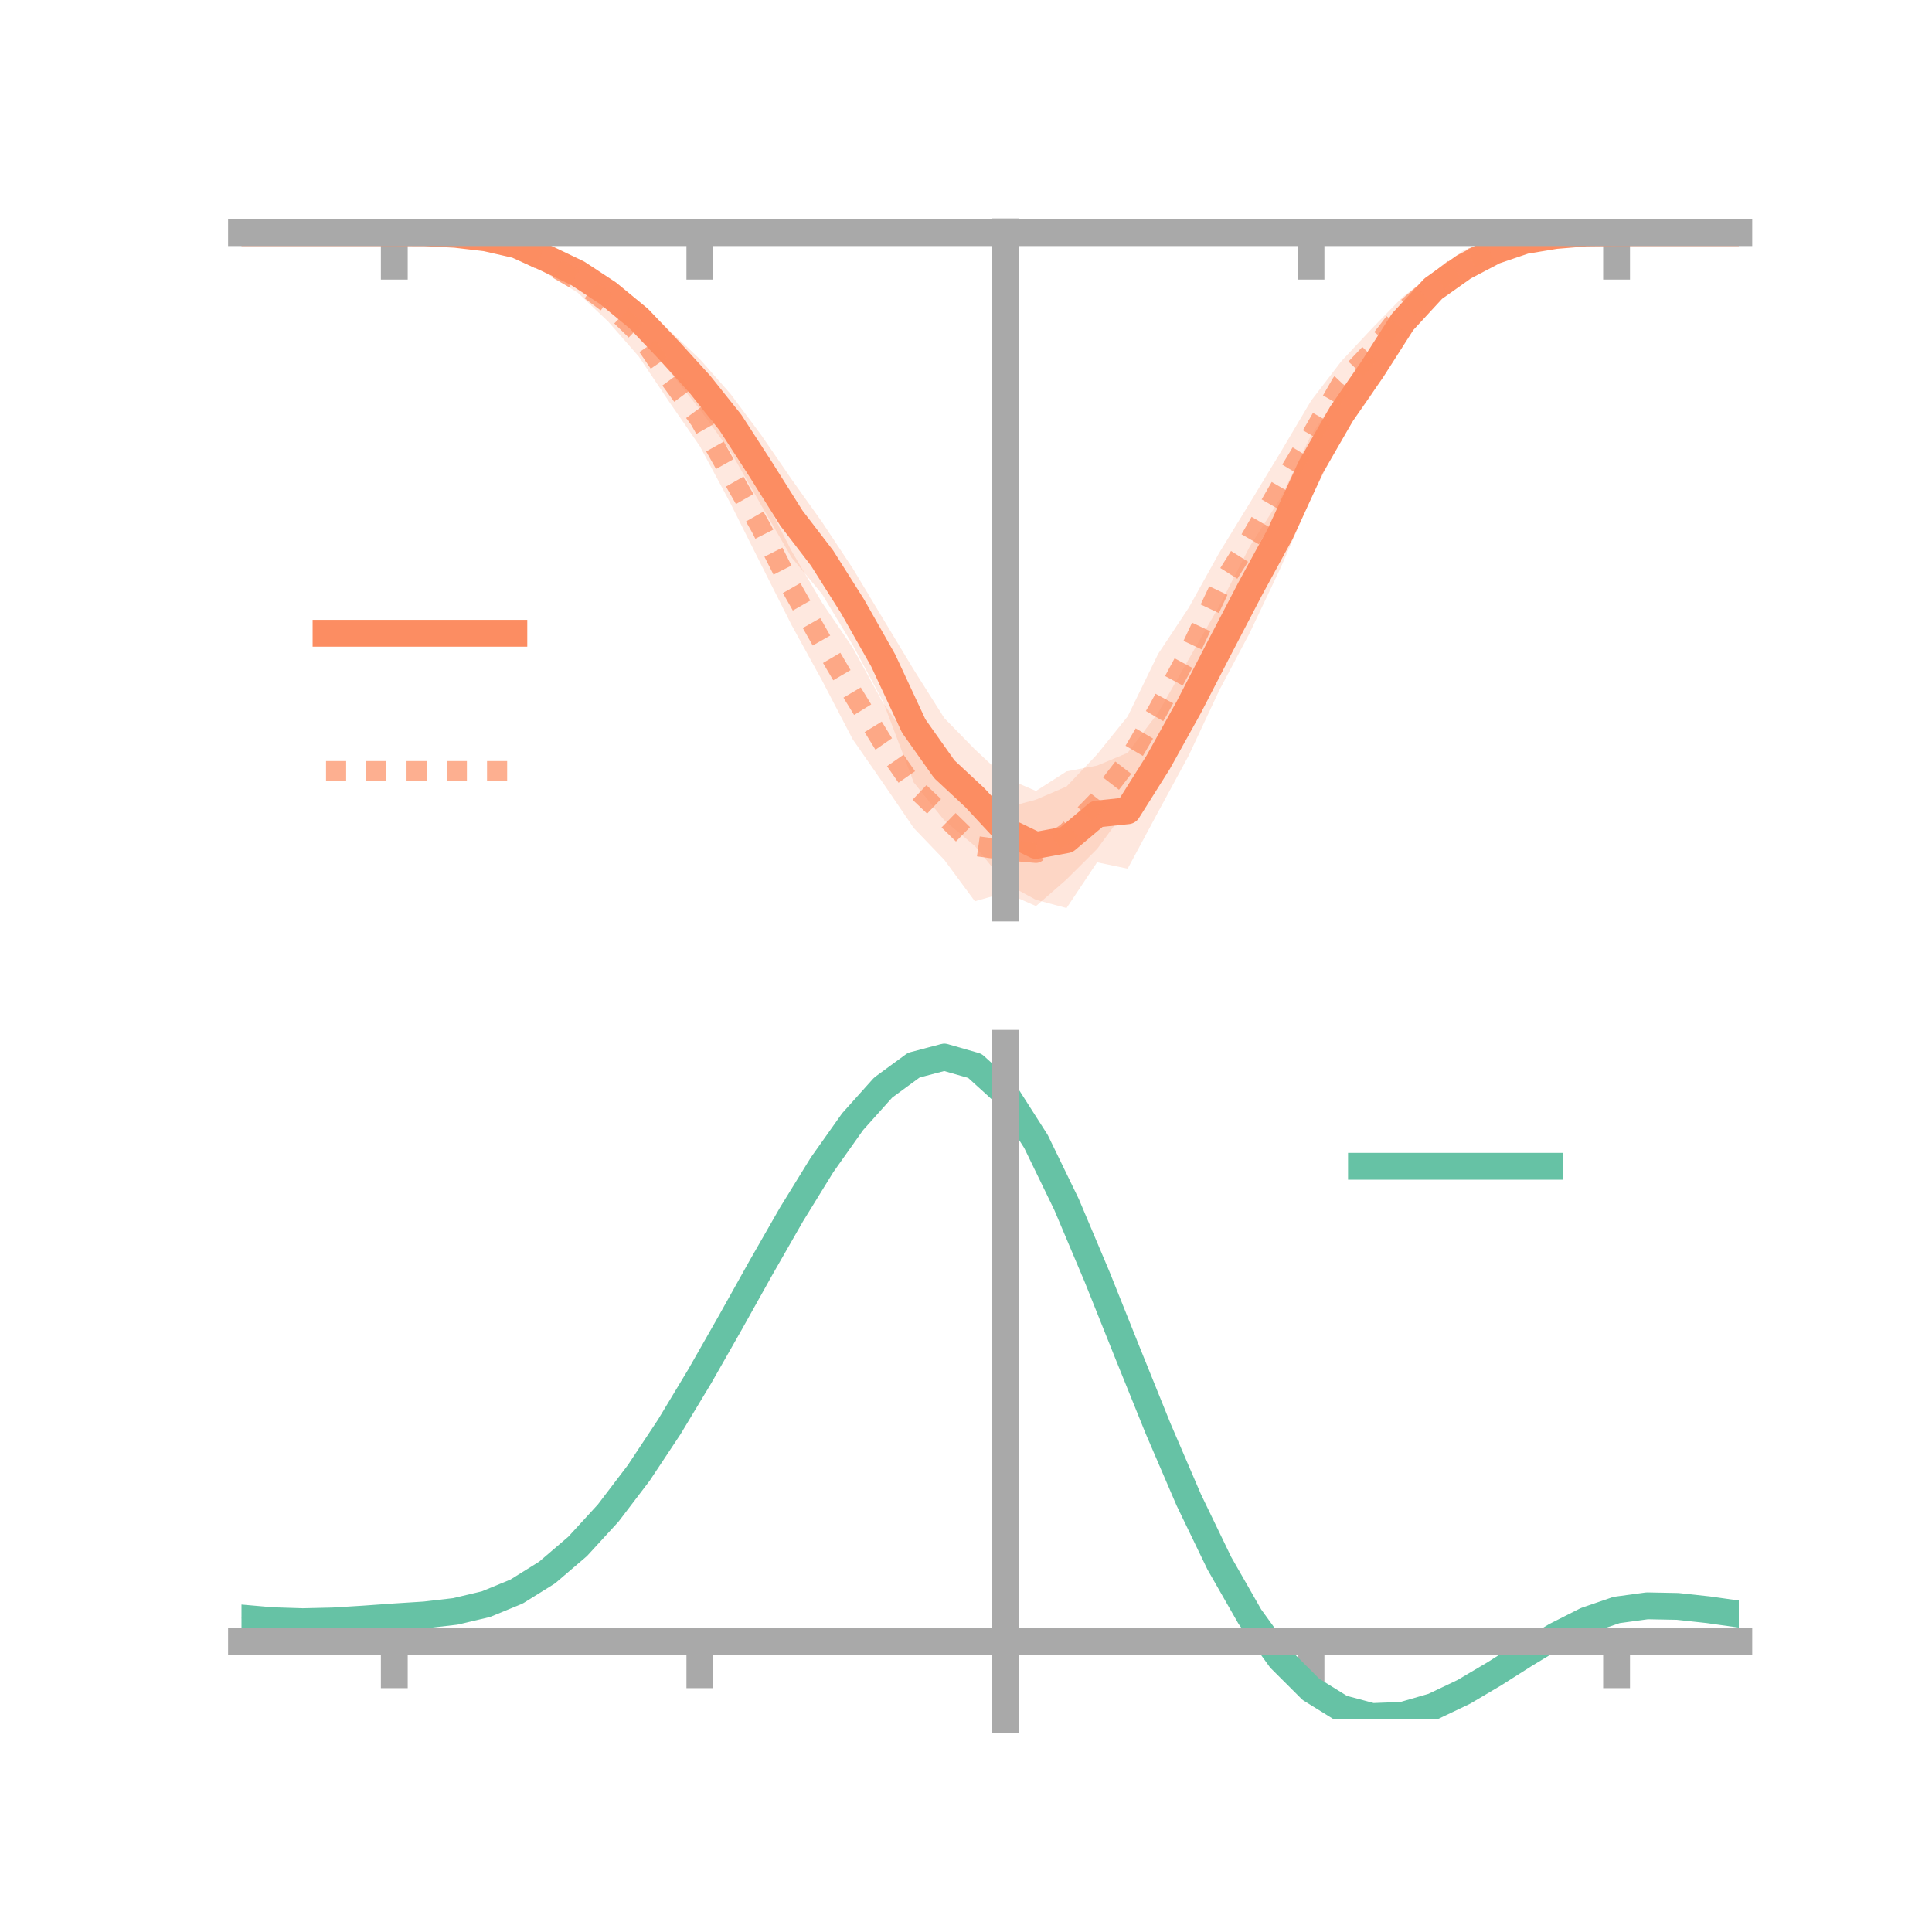 <?xml version="1.0" encoding="utf-8" standalone="no"?>
<!DOCTYPE svg PUBLIC "-//W3C//DTD SVG 1.1//EN"
  "http://www.w3.org/Graphics/SVG/1.1/DTD/svg11.dtd">
<!-- Created with matplotlib (https://matplotlib.org/) -->
<svg height="144pt" version="1.1" viewBox="0 0 144 144" width="144pt" xmlns="http://www.w3.org/2000/svg" xmlns:xlink="http://www.w3.org/1999/xlink">
 <defs>
  <style type="text/css">*{stroke-linecap:butt;stroke-linejoin:round;}</style>
 </defs>
 <g id="figure_1">
  <g id="patch_1">
   <path d="M 0 144 
L 144 144 
L 144 0 
L 0 0 
z
" style="fill:none;"/>
  </g>
  <g id="axes_1">
   <g id="patch_2">
    <path d="M 18 67.68 
L 129.6 67.68 
L 129.6 17.28 
L 18 17.28 
z
" style="fill:none;"/>
   </g>
   <g id="PolyCollection_1">
    <path clip-path="url(#pe02cc1da46)" d="M 18 17.341 
L 18 17.341 
L 20.278 17.341 
L 22.555 17.341 
L 24.833 17.341 
L 27.11 17.341 
L 29.388 17.341 
L 31.665 17.315 
L 33.943 17.28 
L 36.22 17.416 
L 38.498 17.649 
L 40.776 18.559 
L 43.053 19.469 
L 45.331 20.733 
L 47.608 22.469 
L 49.886 24.617 
L 52.163 26.769 
L 54.441 29.351 
L 56.718 32.4 
L 58.996 35.717 
L 61.273 38.911 
L 63.551 42.35 
L 65.829 46.138 
L 68.106 49.917 
L 70.384 53.523 
L 72.661 55.852 
L 74.939 57.977 
L 77.216 58.953 
L 79.494 57.495 
L 81.771 57.064 
L 84.049 56.112 
L 86.327 53.117 
L 88.604 49.123 
L 90.882 45.156 
L 93.159 40.715 
L 95.437 37.141 
L 97.714 32.456 
L 99.992 29.084 
L 102.269 25.744 
L 104.547 22.921 
L 106.824 20.443 
L 109.102 19.114 
L 111.38 18.157 
L 113.657 17.523 
L 115.935 17.294 
L 118.212 17.311 
L 120.49 17.341 
L 122.767 17.341 
L 125.045 17.341 
L 127.322 17.341 
L 129.6 17.341 
L 129.6 17.341 
L 129.6 17.341 
L 127.322 17.341 
L 125.045 17.341 
L 122.767 17.341 
L 120.49 17.341 
L 118.212 17.417 
L 115.935 17.812 
L 113.657 18.333 
L 111.38 19.249 
L 109.102 20.687 
L 106.824 22.587 
L 104.547 25.047 
L 102.269 29.356 
L 99.992 32.597 
L 97.714 37.128 
L 95.437 42.347 
L 93.159 47.147 
L 90.882 51.443 
L 88.604 56.305 
L 86.327 60.506 
L 84.049 64.748 
L 81.771 64.272 
L 79.494 67.68 
L 77.216 67.069 
L 74.939 65.835 
L 72.661 63.056 
L 70.384 61.144 
L 68.106 58.317 
L 65.829 52.319 
L 63.551 48.056 
L 61.273 44.281 
L 58.996 41.544 
L 56.718 37.624 
L 54.441 33.639 
L 52.163 30.516 
L 49.886 27.654 
L 47.608 25.02 
L 45.331 23.001 
L 43.053 21.267 
L 40.776 19.998 
L 38.498 18.855 
L 36.22 18.05 
L 33.943 17.649 
L 31.665 17.384 
L 29.388 17.341 
L 27.11 17.341 
L 24.833 17.341 
L 22.555 17.341 
L 20.278 17.341 
L 18 17.341 
z
" style="fill:#fc8d62;fill-opacity:0.2;"/>
   </g>
   <g id="PolyCollection_2">
    <path clip-path="url(#pe02cc1da46)" d="M 18 17.341 
L 18 17.341 
L 20.278 17.341 
L 22.555 17.341 
L 24.833 17.341 
L 27.11 17.341 
L 29.388 17.341 
L 31.665 17.307 
L 33.943 17.29 
L 36.22 17.439 
L 38.498 17.85 
L 40.776 18.778 
L 43.053 20.002 
L 45.331 21.271 
L 47.608 23.113 
L 49.886 26.392 
L 52.163 29.311 
L 54.441 33.151 
L 56.718 36.592 
L 58.996 41.059 
L 61.273 44.918 
L 63.551 48.268 
L 65.829 52.404 
L 68.106 55.598 
L 70.384 57.565 
L 72.661 58.923 
L 74.939 60.207 
L 77.216 59.6 
L 79.494 58.621 
L 81.771 56.223 
L 84.049 53.401 
L 86.327 48.725 
L 88.604 45.292 
L 90.882 41.189 
L 93.159 37.477 
L 95.437 33.723 
L 97.714 29.878 
L 99.992 26.903 
L 102.269 24.471 
L 104.547 22.135 
L 106.824 20.383 
L 109.102 18.64 
L 111.38 17.94 
L 113.657 17.454 
L 115.935 17.35 
L 118.212 17.313 
L 120.49 17.339 
L 122.767 17.341 
L 125.045 17.341 
L 127.322 17.341 
L 129.6 17.341 
L 129.6 17.341 
L 129.6 17.341 
L 127.322 17.341 
L 125.045 17.341 
L 122.767 17.341 
L 120.49 17.345 
L 118.212 17.395 
L 115.935 17.697 
L 113.657 18.296 
L 111.38 19.193 
L 109.102 20.31 
L 106.824 22.147 
L 104.547 24.342 
L 102.269 27.893 
L 99.992 30.241 
L 97.714 35.183 
L 95.437 38.868 
L 93.159 43.009 
L 90.882 46.531 
L 88.604 52.085 
L 86.327 57.083 
L 84.049 60.189 
L 81.771 63.276 
L 79.494 65.549 
L 77.216 67.535 
L 74.939 66.529 
L 72.661 67.176 
L 70.384 64.091 
L 68.106 61.716 
L 65.829 58.376 
L 63.551 55.096 
L 61.273 50.723 
L 58.996 46.581 
L 56.718 42.058 
L 54.441 37.51 
L 52.163 33.257 
L 49.886 29.962 
L 47.608 26.572 
L 45.331 23.969 
L 43.053 21.807 
L 40.776 20.412 
L 38.498 19.099 
L 36.22 18.213 
L 33.943 17.667 
L 31.665 17.392 
L 29.388 17.341 
L 27.11 17.341 
L 24.833 17.341 
L 22.555 17.341 
L 20.278 17.341 
L 18 17.341 
z
" style="fill:#fc8d62;fill-opacity:0.2;"/>
   </g>
   <g id="matplotlib.axis_1">
    <g id="xtick_1">
     <g id="line2d_1">
      <defs>
       <path d="M 0 0 
L 0 3.5 
" id="m25f9078ad1" style="stroke:#a9a9a9;stroke-width:2;"/>
      </defs>
      <g>
       <use style="fill:#a9a9a9;stroke:#a9a9a9;stroke-width:2;" x="29.388" xlink:href="#m25f9078ad1" y="17.341"/>
      </g>
     </g>
    </g>
    <g id="xtick_2">
     <g id="line2d_2">
      <g>
       <use style="fill:#a9a9a9;stroke:#a9a9a9;stroke-width:2;" x="52.163" xlink:href="#m25f9078ad1" y="17.341"/>
      </g>
     </g>
    </g>
    <g id="xtick_3">
     <g id="line2d_3">
      <g>
       <use style="fill:#a9a9a9;stroke:#a9a9a9;stroke-width:2;" x="74.939" xlink:href="#m25f9078ad1" y="17.341"/>
      </g>
     </g>
    </g>
    <g id="xtick_4">
     <g id="line2d_4">
      <g>
       <use style="fill:#a9a9a9;stroke:#a9a9a9;stroke-width:2;" x="97.714" xlink:href="#m25f9078ad1" y="17.341"/>
      </g>
     </g>
    </g>
    <g id="xtick_5">
     <g id="line2d_5">
      <g>
       <use style="fill:#a9a9a9;stroke:#a9a9a9;stroke-width:2;" x="120.49" xlink:href="#m25f9078ad1" y="17.341"/>
      </g>
     </g>
    </g>
   </g>
   <g id="matplotlib.axis_2"/>
   <g id="line2d_6">
    <path clip-path="url(#pe02cc1da46)" d="M 18 17.341 
L 20.278 17.341 
L 22.555 17.341 
L 24.833 17.341 
L 27.11 17.341 
L 29.388 17.341 
L 31.665 17.349 
L 33.943 17.465 
L 36.22 17.733 
L 38.498 18.252 
L 40.776 19.278 
L 43.053 20.368 
L 45.331 21.867 
L 47.608 23.744 
L 49.886 26.136 
L 52.163 28.642 
L 54.441 31.495 
L 56.718 35.012 
L 58.996 38.631 
L 61.273 41.596 
L 63.551 45.203 
L 65.829 49.228 
L 68.106 54.117 
L 70.384 57.334 
L 72.661 59.454 
L 74.939 61.906 
L 77.216 63.011 
L 79.494 62.587 
L 81.771 60.668 
L 84.049 60.43 
L 86.327 56.812 
L 88.604 52.714 
L 90.882 48.299 
L 93.159 43.931 
L 95.437 39.744 
L 97.714 34.792 
L 99.992 30.841 
L 102.269 27.55 
L 104.547 23.984 
L 106.824 21.515 
L 109.102 19.901 
L 111.38 18.703 
L 113.657 17.928 
L 115.935 17.553 
L 118.212 17.364 
L 120.49 17.341 
L 122.767 17.341 
L 125.045 17.341 
L 127.322 17.341 
L 129.6 17.341 
" style="fill:none;stroke:#fc8d62;stroke-linecap:square;stroke-width:2;"/>
   </g>
   <g id="line2d_7">
    <path clip-path="url(#pe02cc1da46)" d="M 18 17.341 
L 20.278 17.341 
L 22.555 17.341 
L 24.833 17.341 
L 27.11 17.341 
L 29.388 17.341 
L 31.665 17.349 
L 33.943 17.479 
L 36.22 17.826 
L 38.498 18.474 
L 40.776 19.595 
L 43.053 20.905 
L 45.331 22.62 
L 47.608 24.842 
L 49.886 28.177 
L 52.163 31.284 
L 54.441 35.33 
L 56.718 39.325 
L 58.996 43.82 
L 61.273 47.821 
L 63.551 51.682 
L 65.829 55.39 
L 68.106 58.657 
L 70.384 60.828 
L 72.661 63.05 
L 74.939 63.368 
L 77.216 63.568 
L 79.494 62.085 
L 81.771 59.75 
L 84.049 56.795 
L 86.327 52.904 
L 88.604 48.689 
L 90.882 43.86 
L 93.159 40.243 
L 95.437 36.295 
L 97.714 32.53 
L 99.992 28.572 
L 102.269 26.182 
L 104.547 23.239 
L 106.824 21.265 
L 109.102 19.475 
L 111.38 18.567 
L 113.657 17.875 
L 115.935 17.524 
L 118.212 17.354 
L 120.49 17.342 
L 122.767 17.341 
L 125.045 17.341 
L 127.322 17.341 
L 129.6 17.341 
" style="fill:none;stroke:#fc8d62;stroke-dasharray:1.5,1.5;stroke-dashoffset:0;stroke-opacity:0.7;stroke-width:1.5;"/>
   </g>
   <g id="patch_3">
    <path d="M 74.939 67.68 
L 74.939 17.28 
" style="fill:none;stroke:#a9a9a9;stroke-linecap:square;stroke-linejoin:miter;stroke-width:2;"/>
   </g>
   <g id="patch_4">
    <path d="M 129.6 67.68 
L 129.6 17.28 
" style="fill:none;"/>
   </g>
   <g id="patch_5">
    <path d="M 18 17.341 
L 129.6 17.341 
" style="fill:none;stroke:#a9a9a9;stroke-linecap:square;stroke-linejoin:miter;stroke-width:2;"/>
   </g>
   <g id="patch_6">
    <path d="M 18 17.28 
L 129.6 17.28 
" style="fill:none;"/>
   </g>
   <g id="legend_1">
    <g id="line2d_8">
     <path d="M 24.3 47.2 
L 38.3 47.2 
" style="fill:none;stroke:#fc8d62;stroke-linecap:square;stroke-width:2;"/>
    </g>
    <g id="line2d_9"/>
    <g id="text_1">
     <!--   -->
     <g transform="translate(43.9 49.65)scale(0.07 -0.07)">
      <defs>
       <path id="DejaVuSans-32"/>
      </defs>
      <use xlink:href="#DejaVuSans-32"/>
     </g>
    </g>
    <g id="line2d_10">
     <path d="M 24.3 57.474 
L 38.3 57.474 
" style="fill:none;stroke:#fc8d62;stroke-dasharray:1.5,1.5;stroke-dashoffset:0;stroke-opacity:0.7;stroke-width:1.5;"/>
    </g>
    <g id="line2d_11"/>
    <g id="text_2">
     <!--   -->
     <g transform="translate(43.9 59.924)scale(0.07 -0.07)">
      <use xlink:href="#DejaVuSans-32"/>
     </g>
    </g>
   </g>
  </g>
  <g id="axes_2">
   <g id="patch_7">
    <path d="M 18 128.16 
L 129.6 128.16 
L 129.6 77.76 
L 18 77.76 
z
" style="fill:none;"/>
   </g>
   <g id="PolyCollection_3">
    <path clip-path="url(#pfc98bdc665)" d="M 18 120.638 
L 18 120.556 
L 20.278 120.765 
L 22.555 120.839 
L 24.833 120.78 
L 27.11 120.63 
L 29.388 120.458 
L 31.665 120.308 
L 33.943 120.039 
L 36.22 119.492 
L 38.498 118.542 
L 40.776 117.097 
L 43.053 115.107 
L 45.331 112.562 
L 47.608 109.494 
L 49.886 105.971 
L 52.163 102.092 
L 54.441 97.987 
L 56.718 93.81 
L 58.996 89.736 
L 61.273 85.955 
L 63.551 82.666 
L 65.829 80.071 
L 68.106 78.37 
L 70.384 77.76 
L 72.661 78.425 
L 74.939 80.531 
L 77.216 84.158 
L 79.494 88.929 
L 81.771 94.412 
L 84.049 100.201 
L 86.327 105.939 
L 88.604 111.328 
L 90.882 116.134 
L 93.159 120.187 
L 95.437 123.382 
L 97.714 125.681 
L 99.992 127.103 
L 102.269 127.719 
L 104.547 127.635 
L 106.824 126.986 
L 109.102 125.922 
L 111.38 124.601 
L 113.657 123.184 
L 115.935 121.829 
L 118.212 120.69 
L 120.49 119.916 
L 122.767 119.606 
L 125.045 119.655 
L 127.322 119.913 
L 129.6 120.247 
L 129.6 120.357 
L 129.6 120.357 
L 127.322 120.047 
L 125.045 119.808 
L 122.767 119.769 
L 120.49 120.083 
L 118.212 120.867 
L 115.935 122.036 
L 113.657 123.439 
L 111.38 124.911 
L 109.102 126.284 
L 106.824 127.389 
L 104.547 128.063 
L 102.269 128.16 
L 99.992 127.555 
L 97.714 126.156 
L 95.437 123.911 
L 93.159 120.811 
L 90.882 116.896 
L 88.604 112.26 
L 86.327 107.06 
L 84.049 101.519 
L 81.771 95.923 
L 79.494 90.619 
L 77.216 86 
L 74.939 82.491 
L 72.661 80.458 
L 70.384 79.821 
L 68.106 80.412 
L 65.829 82.047 
L 63.551 84.535 
L 61.273 87.681 
L 58.996 91.29 
L 56.718 95.171 
L 54.441 99.143 
L 52.163 103.043 
L 49.886 106.726 
L 47.608 110.071 
L 45.331 112.986 
L 43.053 115.41 
L 40.776 117.316 
L 38.498 118.711 
L 36.22 119.636 
L 33.943 120.168 
L 31.665 120.427 
L 29.388 120.566 
L 27.11 120.721 
L 24.833 120.853 
L 22.555 120.898 
L 20.278 120.827 
L 18 120.638 
z
" style="fill:#66c2a5;fill-opacity:0.2;"/>
   </g>
   <g id="matplotlib.axis_3">
    <g id="xtick_6">
     <g id="line2d_12">
      <g>
       <use style="fill:#a9a9a9;stroke:#a9a9a9;stroke-width:2;" x="29.388" xlink:href="#m25f9078ad1" y="122.327"/>
      </g>
     </g>
    </g>
    <g id="xtick_7">
     <g id="line2d_13">
      <g>
       <use style="fill:#a9a9a9;stroke:#a9a9a9;stroke-width:2;" x="52.163" xlink:href="#m25f9078ad1" y="122.327"/>
      </g>
     </g>
    </g>
    <g id="xtick_8">
     <g id="line2d_14">
      <g>
       <use style="fill:#a9a9a9;stroke:#a9a9a9;stroke-width:2;" x="74.939" xlink:href="#m25f9078ad1" y="122.327"/>
      </g>
     </g>
    </g>
    <g id="xtick_9">
     <g id="line2d_15">
      <g>
       <use style="fill:#a9a9a9;stroke:#a9a9a9;stroke-width:2;" x="97.714" xlink:href="#m25f9078ad1" y="122.327"/>
      </g>
     </g>
    </g>
    <g id="xtick_10">
     <g id="line2d_16">
      <g>
       <use style="fill:#a9a9a9;stroke:#a9a9a9;stroke-width:2;" x="120.49" xlink:href="#m25f9078ad1" y="122.327"/>
      </g>
     </g>
    </g>
   </g>
   <g id="matplotlib.axis_4"/>
   <g id="line2d_17">
    <path clip-path="url(#pfc98bdc665)" d="M 18 120.597 
L 20.278 120.796 
L 22.555 120.869 
L 24.833 120.816 
L 27.11 120.675 
L 29.388 120.512 
L 31.665 120.367 
L 33.943 120.103 
L 36.22 119.564 
L 38.498 118.627 
L 40.776 117.207 
L 43.053 115.259 
L 45.331 112.774 
L 47.608 109.783 
L 49.886 106.348 
L 52.163 102.568 
L 54.441 98.565 
L 56.718 94.49 
L 58.996 90.513 
L 61.273 86.818 
L 63.551 83.601 
L 65.829 81.059 
L 68.106 79.391 
L 70.384 78.79 
L 72.661 79.442 
L 74.939 81.511 
L 77.216 85.079 
L 79.494 89.774 
L 81.771 95.168 
L 84.049 100.86 
L 86.327 106.499 
L 88.604 111.794 
L 90.882 116.515 
L 93.159 120.499 
L 95.437 123.647 
L 97.714 125.918 
L 99.992 127.329 
L 102.269 127.939 
L 104.547 127.849 
L 106.824 127.188 
L 109.102 126.103 
L 111.38 124.756 
L 113.657 123.311 
L 115.935 121.933 
L 118.212 120.779 
L 120.49 119.999 
L 122.767 119.688 
L 125.045 119.732 
L 127.322 119.98 
L 129.6 120.302 
" style="fill:none;stroke:#66c2a5;stroke-linecap:square;stroke-width:2;"/>
   </g>
   <g id="patch_8">
    <path d="M 74.939 128.16 
L 74.939 77.76 
" style="fill:none;stroke:#a9a9a9;stroke-linecap:square;stroke-linejoin:miter;stroke-width:2;"/>
   </g>
   <g id="patch_9">
    <path d="M 129.6 128.16 
L 129.6 77.76 
" style="fill:none;"/>
   </g>
   <g id="patch_10">
    <path d="M 18 122.327 
L 129.6 122.327 
" style="fill:none;stroke:#a9a9a9;stroke-linecap:square;stroke-linejoin:miter;stroke-width:2;"/>
   </g>
   <g id="patch_11">
    <path d="M 18 77.76 
L 129.6 77.76 
" style="fill:none;"/>
   </g>
   <g id="legend_2">
    <g id="line2d_18">
     <path d="M 101.475 86.929 
L 115.475 86.929 
" style="fill:none;stroke:#66c2a5;stroke-linecap:square;stroke-width:2;"/>
    </g>
    <g id="line2d_19"/>
    <g id="text_3">
     <!--   -->
     <g transform="translate(121.075 89.379)scale(0.07 -0.07)">
      <use xlink:href="#DejaVuSans-32"/>
     </g>
    </g>
   </g>
  </g>
 </g>
 <defs>
  <clipPath id="pe02cc1da46">
   <rect height="50.4" width="111.6" x="18" y="17.28"/>
  </clipPath>
  <clipPath id="pfc98bdc665">
   <rect height="50.4" width="111.6" x="18" y="77.76"/>
  </clipPath>
 </defs>
</svg>
